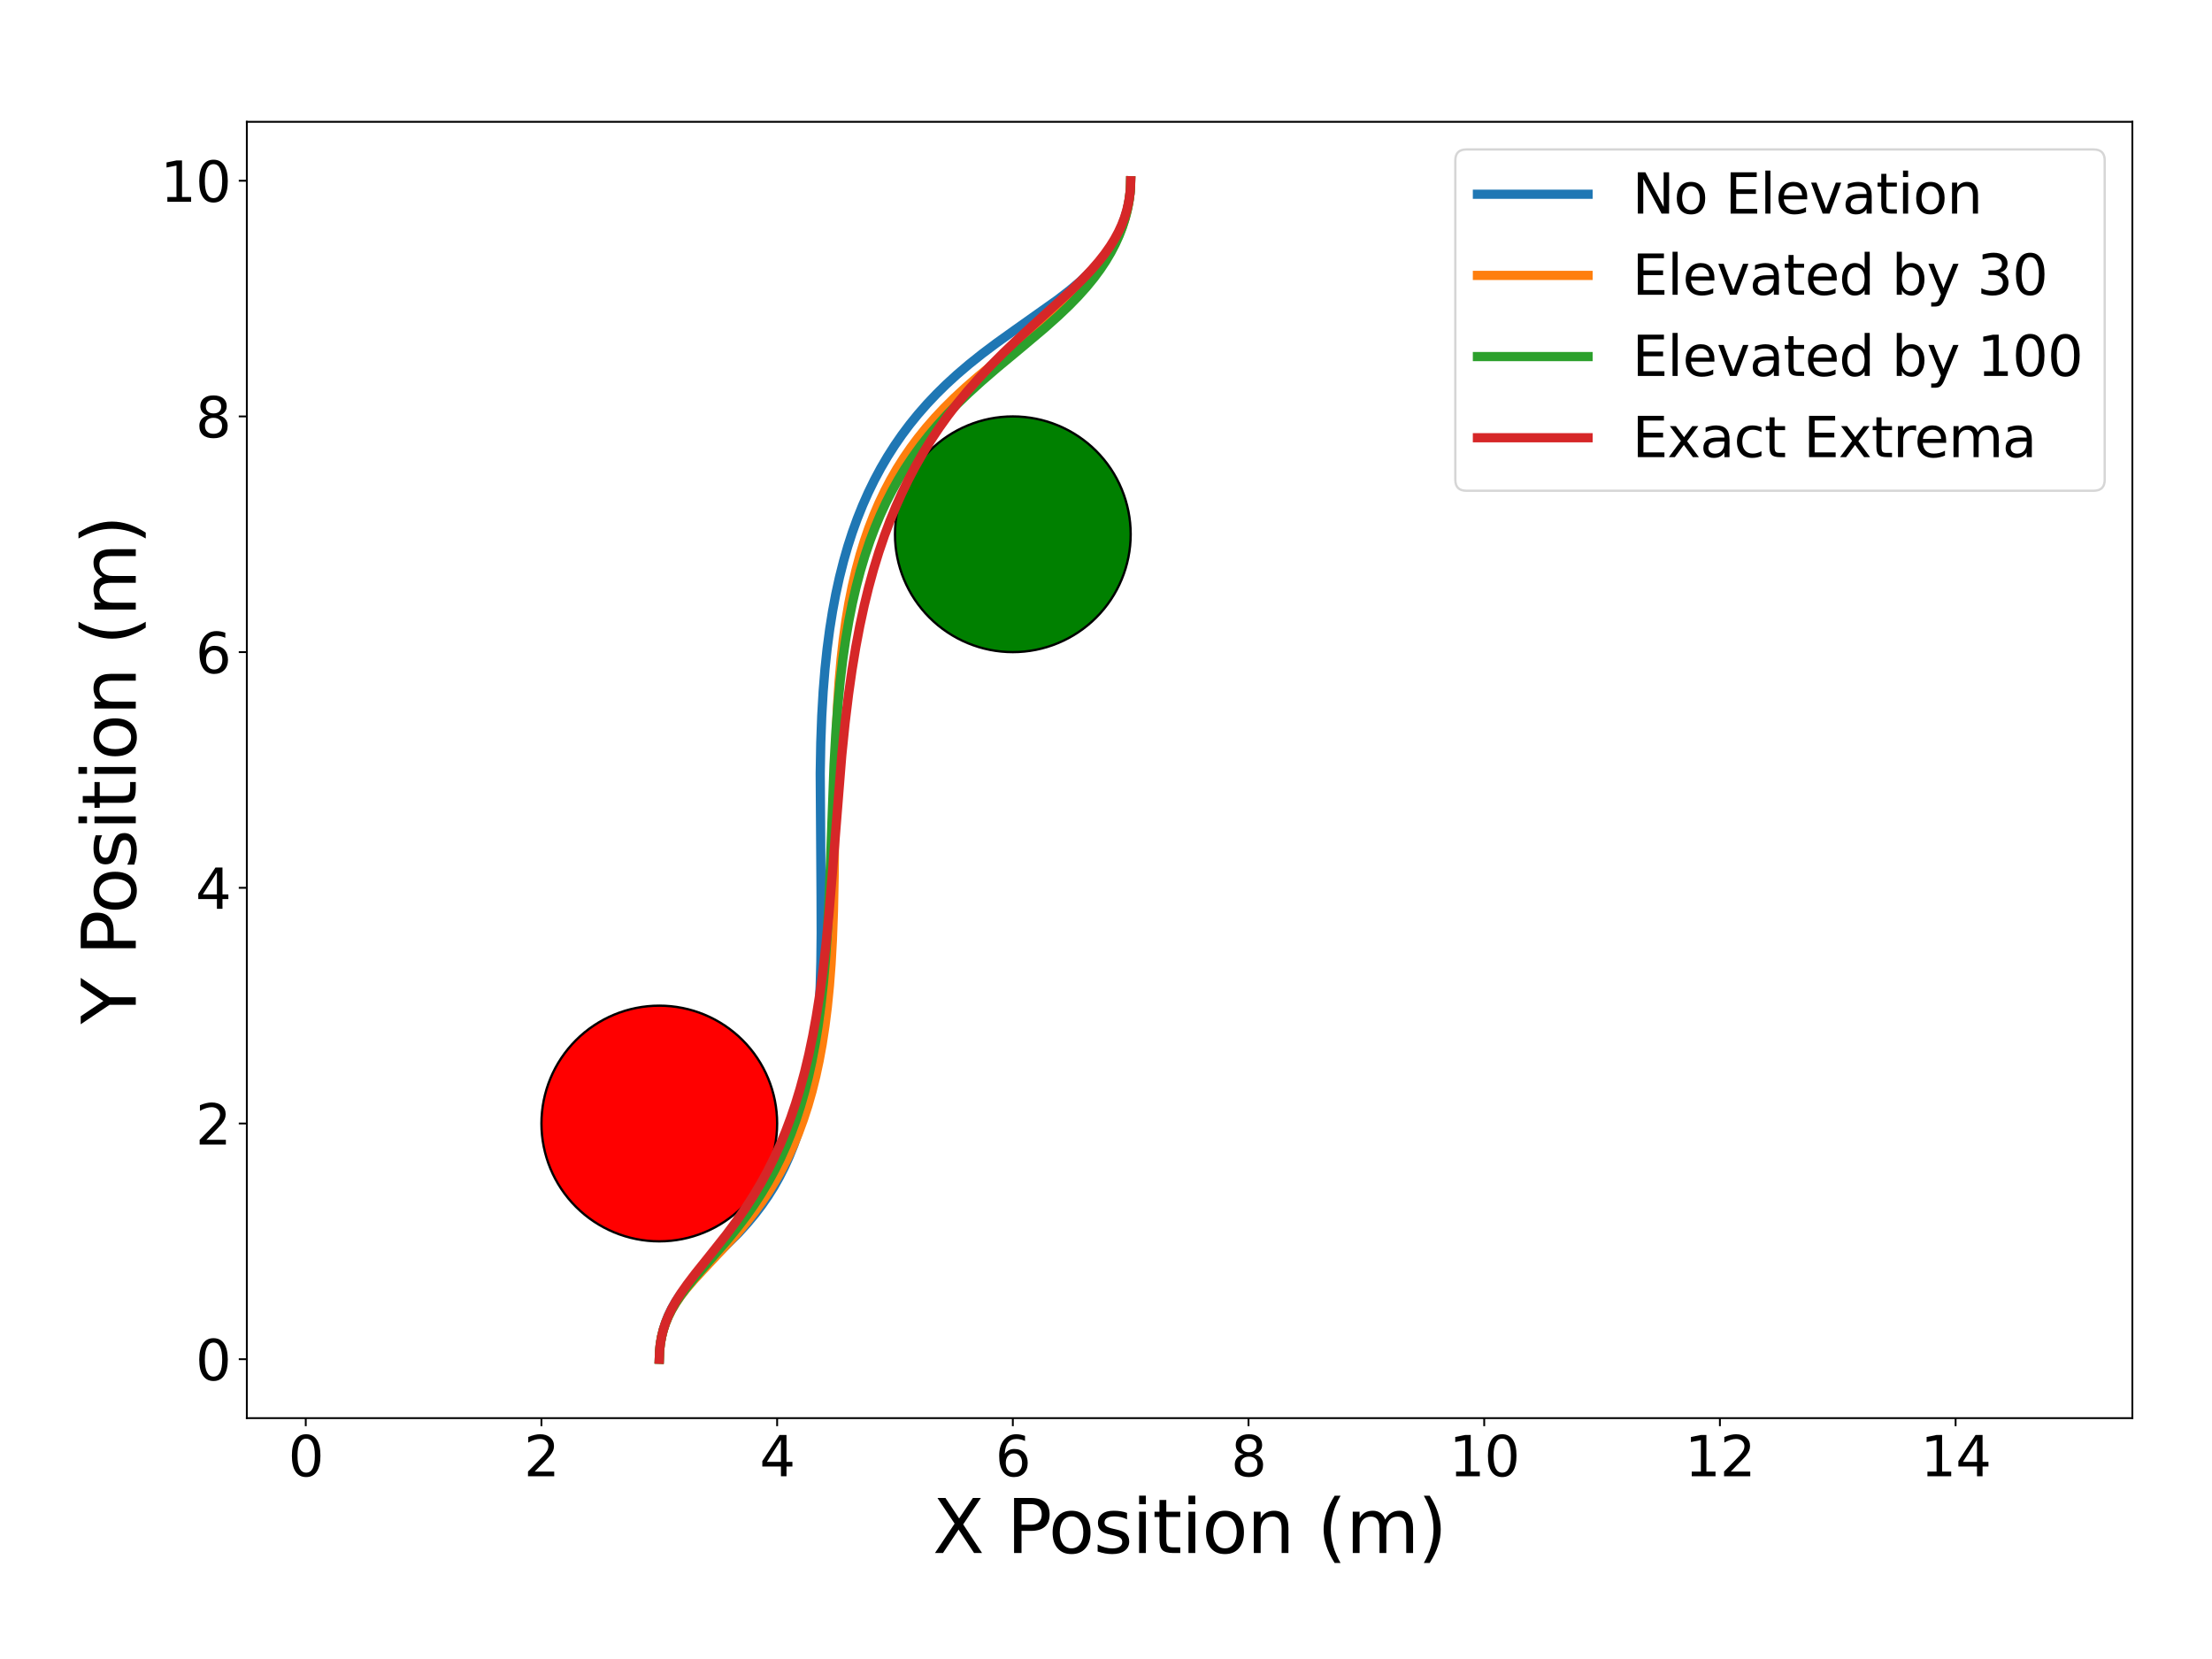 <?xml version="1.0" encoding="utf-8" standalone="no"?>
<!DOCTYPE svg PUBLIC "-//W3C//DTD SVG 1.1//EN"
  "http://www.w3.org/Graphics/SVG/1.1/DTD/svg11.dtd">
<svg height="720pt" version="1.1" viewBox="0 0 959.976 720" width="959.976pt" xmlns="http://www.w3.org/2000/svg" xmlns:xlink="http://www.w3.org/1999/xlink">
 <defs>
  <style type="text/css">*{stroke-linecap:butt;stroke-linejoin:round;}</style>
 </defs>
 <g id="figure_1">
  <g id="patch_1">
   <path d="M 0 720 
L 959.976 720 
L 959.976 0 
L 0 0 
z
" style="fill:#ffffff;"/>
  </g>
  <g id="axes_1">
   <g id="patch_2">
    <path d="M 107.12 615.443 
L 925.416 615.443 
L 925.416 52.864 
L 107.12 52.864 
z
" style="fill:#ffffff;"/>
   </g>
   <g id="patch_3">
    <path clip-path="url(#p6e500d55c6)" d="M 286.122 538.728 
C 299.686 538.728 312.695 533.339 322.286 523.748 
C 331.877 514.157 337.266 501.147 337.266 487.584 
C 337.266 474.021 331.877 461.011 322.286 451.42 
C 312.695 441.829 299.686 436.441 286.122 436.441 
C 272.559 436.441 259.549 441.829 249.958 451.42 
C 240.368 461.011 234.979 474.021 234.979 487.584 
C 234.979 501.147 240.368 514.157 249.958 523.748 
C 259.549 533.339 272.559 538.728 286.122 538.728 
z
" style="fill:#ff0000;stroke:#000000;stroke-linejoin:miter;"/>
   </g>
   <g id="patch_4">
    <path clip-path="url(#p6e500d55c6)" d="M 439.553 283.01 
C 453.116 283.01 466.126 277.621 475.717 268.03 
C 485.307 258.44 490.696 245.43 490.696 231.867 
C 490.696 218.303 485.307 205.293 475.717 195.703 
C 466.126 186.112 453.116 180.723 439.553 180.723 
C 425.989 180.723 412.98 186.112 403.389 195.703 
C 393.798 205.293 388.409 218.303 388.409 231.867 
C 388.409 245.43 393.798 258.44 403.389 268.03 
C 412.98 277.621 425.989 283.01 439.553 283.01 
z
" style="fill:#008000;stroke:#000000;stroke-linejoin:miter;"/>
   </g>
   <g id="matplotlib.axis_1">
    <g id="xtick_1">
     <g id="line2d_1">
      <defs>
       <path d="M 0 0 
L 0 3.5 
" id="m79b26fdd3e" style="stroke:#000000;stroke-width:0.8;"/>
      </defs>
      <g>
       <use style="stroke:#000000;stroke-width:0.8;" x="132.692" xlink:href="#m79b26fdd3e" y="615.443"/>
      </g>
     </g>
     <g id="text_1">
      <!-- 0 -->
      <g transform="translate(125.057 640.679)scale(0.24 -0.24)">
       <defs>
        <path d="M 2034 4250 
Q 1547 4250 1301 3770 
Q 1056 3291 1056 2328 
Q 1056 1369 1301 889 
Q 1547 409 2034 409 
Q 2525 409 2770 889 
Q 3016 1369 3016 2328 
Q 3016 3291 2770 3770 
Q 2525 4250 2034 4250 
z
M 2034 4750 
Q 2819 4750 3233 4129 
Q 3647 3509 3647 2328 
Q 3647 1150 3233 529 
Q 2819 -91 2034 -91 
Q 1250 -91 836 529 
Q 422 1150 422 2328 
Q 422 3509 836 4129 
Q 1250 4750 2034 4750 
z
" id="DejaVuSans-30" transform="scale(0.016)"/>
       </defs>
       <use xlink:href="#DejaVuSans-30"/>
      </g>
     </g>
    </g>
    <g id="xtick_2">
     <g id="line2d_2">
      <g>
       <use style="stroke:#000000;stroke-width:0.8;" x="234.979" xlink:href="#m79b26fdd3e" y="615.443"/>
      </g>
     </g>
     <g id="text_2">
      <!-- 2 -->
      <g transform="translate(227.344 640.679)scale(0.24 -0.24)">
       <defs>
        <path d="M 1228 531 
L 3431 531 
L 3431 0 
L 469 0 
L 469 531 
Q 828 903 1448 1529 
Q 2069 2156 2228 2338 
Q 2531 2678 2651 2914 
Q 2772 3150 2772 3378 
Q 2772 3750 2511 3984 
Q 2250 4219 1831 4219 
Q 1534 4219 1204 4116 
Q 875 4013 500 3803 
L 500 4441 
Q 881 4594 1212 4672 
Q 1544 4750 1819 4750 
Q 2544 4750 2975 4387 
Q 3406 4025 3406 3419 
Q 3406 3131 3298 2873 
Q 3191 2616 2906 2266 
Q 2828 2175 2409 1742 
Q 1991 1309 1228 531 
z
" id="DejaVuSans-32" transform="scale(0.016)"/>
       </defs>
       <use xlink:href="#DejaVuSans-32"/>
      </g>
     </g>
    </g>
    <g id="xtick_3">
     <g id="line2d_3">
      <g>
       <use style="stroke:#000000;stroke-width:0.8;" x="337.266" xlink:href="#m79b26fdd3e" y="615.443"/>
      </g>
     </g>
     <g id="text_3">
      <!-- 4 -->
      <g transform="translate(329.631 640.679)scale(0.24 -0.24)">
       <defs>
        <path d="M 2419 4116 
L 825 1625 
L 2419 1625 
L 2419 4116 
z
M 2253 4666 
L 3047 4666 
L 3047 1625 
L 3713 1625 
L 3713 1100 
L 3047 1100 
L 3047 0 
L 2419 0 
L 2419 1100 
L 313 1100 
L 313 1709 
L 2253 4666 
z
" id="DejaVuSans-34" transform="scale(0.016)"/>
       </defs>
       <use xlink:href="#DejaVuSans-34"/>
      </g>
     </g>
    </g>
    <g id="xtick_4">
     <g id="line2d_4">
      <g>
       <use style="stroke:#000000;stroke-width:0.8;" x="439.553" xlink:href="#m79b26fdd3e" y="615.443"/>
      </g>
     </g>
     <g id="text_4">
      <!-- 6 -->
      <g transform="translate(431.918 640.679)scale(0.24 -0.24)">
       <defs>
        <path d="M 2113 2584 
Q 1688 2584 1439 2293 
Q 1191 2003 1191 1497 
Q 1191 994 1439 701 
Q 1688 409 2113 409 
Q 2538 409 2786 701 
Q 3034 994 3034 1497 
Q 3034 2003 2786 2293 
Q 2538 2584 2113 2584 
z
M 3366 4563 
L 3366 3988 
Q 3128 4100 2886 4159 
Q 2644 4219 2406 4219 
Q 1781 4219 1451 3797 
Q 1122 3375 1075 2522 
Q 1259 2794 1537 2939 
Q 1816 3084 2150 3084 
Q 2853 3084 3261 2657 
Q 3669 2231 3669 1497 
Q 3669 778 3244 343 
Q 2819 -91 2113 -91 
Q 1303 -91 875 529 
Q 447 1150 447 2328 
Q 447 3434 972 4092 
Q 1497 4750 2381 4750 
Q 2619 4750 2861 4703 
Q 3103 4656 3366 4563 
z
" id="DejaVuSans-36" transform="scale(0.016)"/>
       </defs>
       <use xlink:href="#DejaVuSans-36"/>
      </g>
     </g>
    </g>
    <g id="xtick_5">
     <g id="line2d_5">
      <g>
       <use style="stroke:#000000;stroke-width:0.8;" x="541.84" xlink:href="#m79b26fdd3e" y="615.443"/>
      </g>
     </g>
     <g id="text_5">
      <!-- 8 -->
      <g transform="translate(534.205 640.679)scale(0.24 -0.24)">
       <defs>
        <path d="M 2034 2216 
Q 1584 2216 1326 1975 
Q 1069 1734 1069 1313 
Q 1069 891 1326 650 
Q 1584 409 2034 409 
Q 2484 409 2743 651 
Q 3003 894 3003 1313 
Q 3003 1734 2745 1975 
Q 2488 2216 2034 2216 
z
M 1403 2484 
Q 997 2584 770 2862 
Q 544 3141 544 3541 
Q 544 4100 942 4425 
Q 1341 4750 2034 4750 
Q 2731 4750 3128 4425 
Q 3525 4100 3525 3541 
Q 3525 3141 3298 2862 
Q 3072 2584 2669 2484 
Q 3125 2378 3379 2068 
Q 3634 1759 3634 1313 
Q 3634 634 3220 271 
Q 2806 -91 2034 -91 
Q 1263 -91 848 271 
Q 434 634 434 1313 
Q 434 1759 690 2068 
Q 947 2378 1403 2484 
z
M 1172 3481 
Q 1172 3119 1398 2916 
Q 1625 2713 2034 2713 
Q 2441 2713 2670 2916 
Q 2900 3119 2900 3481 
Q 2900 3844 2670 4047 
Q 2441 4250 2034 4250 
Q 1625 4250 1398 4047 
Q 1172 3844 1172 3481 
z
" id="DejaVuSans-38" transform="scale(0.016)"/>
       </defs>
       <use xlink:href="#DejaVuSans-38"/>
      </g>
     </g>
    </g>
    <g id="xtick_6">
     <g id="line2d_6">
      <g>
       <use style="stroke:#000000;stroke-width:0.8;" x="644.127" xlink:href="#m79b26fdd3e" y="615.443"/>
      </g>
     </g>
     <g id="text_6">
      <!-- 10 -->
      <g transform="translate(628.857 640.679)scale(0.24 -0.24)">
       <defs>
        <path d="M 794 531 
L 1825 531 
L 1825 4091 
L 703 3866 
L 703 4441 
L 1819 4666 
L 2450 4666 
L 2450 531 
L 3481 531 
L 3481 0 
L 794 0 
L 794 531 
z
" id="DejaVuSans-31" transform="scale(0.016)"/>
       </defs>
       <use xlink:href="#DejaVuSans-31"/>
       <use x="63.623" xlink:href="#DejaVuSans-30"/>
      </g>
     </g>
    </g>
    <g id="xtick_7">
     <g id="line2d_7">
      <g>
       <use style="stroke:#000000;stroke-width:0.8;" x="746.414" xlink:href="#m79b26fdd3e" y="615.443"/>
      </g>
     </g>
     <g id="text_7">
      <!-- 12 -->
      <g transform="translate(731.144 640.679)scale(0.24 -0.24)">
       <use xlink:href="#DejaVuSans-31"/>
       <use x="63.623" xlink:href="#DejaVuSans-32"/>
      </g>
     </g>
    </g>
    <g id="xtick_8">
     <g id="line2d_8">
      <g>
       <use style="stroke:#000000;stroke-width:0.8;" x="848.701" xlink:href="#m79b26fdd3e" y="615.443"/>
      </g>
     </g>
     <g id="text_8">
      <!-- 14 -->
      <g transform="translate(833.431 640.679)scale(0.24 -0.24)">
       <use xlink:href="#DejaVuSans-31"/>
       <use x="63.623" xlink:href="#DejaVuSans-34"/>
      </g>
     </g>
    </g>
    <g id="text_9">
     <!-- X Position (m) -->
     <g transform="translate(404.783 673.985)scale(0.32 -0.32)">
      <defs>
       <path d="M 403 4666 
L 1081 4666 
L 2241 2931 
L 3406 4666 
L 4084 4666 
L 2584 2425 
L 4184 0 
L 3506 0 
L 2194 1984 
L 872 0 
L 191 0 
L 1856 2491 
L 403 4666 
z
" id="DejaVuSans-58" transform="scale(0.016)"/>
       <path id="DejaVuSans-20" transform="scale(0.016)"/>
       <path d="M 1259 4147 
L 1259 2394 
L 2053 2394 
Q 2494 2394 2734 2622 
Q 2975 2850 2975 3272 
Q 2975 3691 2734 3919 
Q 2494 4147 2053 4147 
L 1259 4147 
z
M 628 4666 
L 2053 4666 
Q 2838 4666 3239 4311 
Q 3641 3956 3641 3272 
Q 3641 2581 3239 2228 
Q 2838 1875 2053 1875 
L 1259 1875 
L 1259 0 
L 628 0 
L 628 4666 
z
" id="DejaVuSans-50" transform="scale(0.016)"/>
       <path d="M 1959 3097 
Q 1497 3097 1228 2736 
Q 959 2375 959 1747 
Q 959 1119 1226 758 
Q 1494 397 1959 397 
Q 2419 397 2687 759 
Q 2956 1122 2956 1747 
Q 2956 2369 2687 2733 
Q 2419 3097 1959 3097 
z
M 1959 3584 
Q 2709 3584 3137 3096 
Q 3566 2609 3566 1747 
Q 3566 888 3137 398 
Q 2709 -91 1959 -91 
Q 1206 -91 779 398 
Q 353 888 353 1747 
Q 353 2609 779 3096 
Q 1206 3584 1959 3584 
z
" id="DejaVuSans-6f" transform="scale(0.016)"/>
       <path d="M 2834 3397 
L 2834 2853 
Q 2591 2978 2328 3040 
Q 2066 3103 1784 3103 
Q 1356 3103 1142 2972 
Q 928 2841 928 2578 
Q 928 2378 1081 2264 
Q 1234 2150 1697 2047 
L 1894 2003 
Q 2506 1872 2764 1633 
Q 3022 1394 3022 966 
Q 3022 478 2636 193 
Q 2250 -91 1575 -91 
Q 1294 -91 989 -36 
Q 684 19 347 128 
L 347 722 
Q 666 556 975 473 
Q 1284 391 1588 391 
Q 1994 391 2212 530 
Q 2431 669 2431 922 
Q 2431 1156 2273 1281 
Q 2116 1406 1581 1522 
L 1381 1569 
Q 847 1681 609 1914 
Q 372 2147 372 2553 
Q 372 3047 722 3315 
Q 1072 3584 1716 3584 
Q 2034 3584 2315 3537 
Q 2597 3491 2834 3397 
z
" id="DejaVuSans-73" transform="scale(0.016)"/>
       <path d="M 603 3500 
L 1178 3500 
L 1178 0 
L 603 0 
L 603 3500 
z
M 603 4863 
L 1178 4863 
L 1178 4134 
L 603 4134 
L 603 4863 
z
" id="DejaVuSans-69" transform="scale(0.016)"/>
       <path d="M 1172 4494 
L 1172 3500 
L 2356 3500 
L 2356 3053 
L 1172 3053 
L 1172 1153 
Q 1172 725 1289 603 
Q 1406 481 1766 481 
L 2356 481 
L 2356 0 
L 1766 0 
Q 1100 0 847 248 
Q 594 497 594 1153 
L 594 3053 
L 172 3053 
L 172 3500 
L 594 3500 
L 594 4494 
L 1172 4494 
z
" id="DejaVuSans-74" transform="scale(0.016)"/>
       <path d="M 3513 2113 
L 3513 0 
L 2938 0 
L 2938 2094 
Q 2938 2591 2744 2837 
Q 2550 3084 2163 3084 
Q 1697 3084 1428 2787 
Q 1159 2491 1159 1978 
L 1159 0 
L 581 0 
L 581 3500 
L 1159 3500 
L 1159 2956 
Q 1366 3272 1645 3428 
Q 1925 3584 2291 3584 
Q 2894 3584 3203 3211 
Q 3513 2838 3513 2113 
z
" id="DejaVuSans-6e" transform="scale(0.016)"/>
       <path d="M 1984 4856 
Q 1566 4138 1362 3434 
Q 1159 2731 1159 2009 
Q 1159 1288 1364 580 
Q 1569 -128 1984 -844 
L 1484 -844 
Q 1016 -109 783 600 
Q 550 1309 550 2009 
Q 550 2706 781 3412 
Q 1013 4119 1484 4856 
L 1984 4856 
z
" id="DejaVuSans-28" transform="scale(0.016)"/>
       <path d="M 3328 2828 
Q 3544 3216 3844 3400 
Q 4144 3584 4550 3584 
Q 5097 3584 5394 3201 
Q 5691 2819 5691 2113 
L 5691 0 
L 5113 0 
L 5113 2094 
Q 5113 2597 4934 2840 
Q 4756 3084 4391 3084 
Q 3944 3084 3684 2787 
Q 3425 2491 3425 1978 
L 3425 0 
L 2847 0 
L 2847 2094 
Q 2847 2600 2669 2842 
Q 2491 3084 2119 3084 
Q 1678 3084 1418 2786 
Q 1159 2488 1159 1978 
L 1159 0 
L 581 0 
L 581 3500 
L 1159 3500 
L 1159 2956 
Q 1356 3278 1631 3431 
Q 1906 3584 2284 3584 
Q 2666 3584 2933 3390 
Q 3200 3197 3328 2828 
z
" id="DejaVuSans-6d" transform="scale(0.016)"/>
       <path d="M 513 4856 
L 1013 4856 
Q 1481 4119 1714 3412 
Q 1947 2706 1947 2009 
Q 1947 1309 1714 600 
Q 1481 -109 1013 -844 
L 513 -844 
Q 928 -128 1133 580 
Q 1338 1288 1338 2009 
Q 1338 2731 1133 3434 
Q 928 4138 513 4856 
z
" id="DejaVuSans-29" transform="scale(0.016)"/>
      </defs>
      <use xlink:href="#DejaVuSans-58"/>
      <use x="68.506" xlink:href="#DejaVuSans-20"/>
      <use x="100.293" xlink:href="#DejaVuSans-50"/>
      <use x="156.971" xlink:href="#DejaVuSans-6f"/>
      <use x="218.152" xlink:href="#DejaVuSans-73"/>
      <use x="270.252" xlink:href="#DejaVuSans-69"/>
      <use x="298.035" xlink:href="#DejaVuSans-74"/>
      <use x="337.244" xlink:href="#DejaVuSans-69"/>
      <use x="365.027" xlink:href="#DejaVuSans-6f"/>
      <use x="426.209" xlink:href="#DejaVuSans-6e"/>
      <use x="489.588" xlink:href="#DejaVuSans-20"/>
      <use x="521.375" xlink:href="#DejaVuSans-28"/>
      <use x="560.389" xlink:href="#DejaVuSans-6d"/>
      <use x="657.801" xlink:href="#DejaVuSans-29"/>
     </g>
    </g>
   </g>
   <g id="matplotlib.axis_2">
    <g id="ytick_1">
     <g id="line2d_9">
      <defs>
       <path d="M 0 0 
L -3.5 0 
" id="m305d689c92" style="stroke:#000000;stroke-width:0.8;"/>
      </defs>
      <g>
       <use style="stroke:#000000;stroke-width:0.8;" x="107.12" xlink:href="#m305d689c92" y="589.871"/>
      </g>
     </g>
     <g id="text_10">
      <!-- 0 -->
      <g transform="translate(84.85 598.989)scale(0.24 -0.24)">
       <use xlink:href="#DejaVuSans-30"/>
      </g>
     </g>
    </g>
    <g id="ytick_2">
     <g id="line2d_10">
      <g>
       <use style="stroke:#000000;stroke-width:0.8;" x="107.12" xlink:href="#m305d689c92" y="487.584"/>
      </g>
     </g>
     <g id="text_11">
      <!-- 2 -->
      <g transform="translate(84.85 496.702)scale(0.24 -0.24)">
       <use xlink:href="#DejaVuSans-32"/>
      </g>
     </g>
    </g>
    <g id="ytick_3">
     <g id="line2d_11">
      <g>
       <use style="stroke:#000000;stroke-width:0.8;" x="107.12" xlink:href="#m305d689c92" y="385.297"/>
      </g>
     </g>
     <g id="text_12">
      <!-- 4 -->
      <g transform="translate(84.85 394.415)scale(0.24 -0.24)">
       <use xlink:href="#DejaVuSans-34"/>
      </g>
     </g>
    </g>
    <g id="ytick_4">
     <g id="line2d_12">
      <g>
       <use style="stroke:#000000;stroke-width:0.8;" x="107.12" xlink:href="#m305d689c92" y="283.01"/>
      </g>
     </g>
     <g id="text_13">
      <!-- 6 -->
      <g transform="translate(84.85 292.128)scale(0.24 -0.24)">
       <use xlink:href="#DejaVuSans-36"/>
      </g>
     </g>
    </g>
    <g id="ytick_5">
     <g id="line2d_13">
      <g>
       <use style="stroke:#000000;stroke-width:0.8;" x="107.12" xlink:href="#m305d689c92" y="180.723"/>
      </g>
     </g>
     <g id="text_14">
      <!-- 8 -->
      <g transform="translate(84.85 189.841)scale(0.24 -0.24)">
       <use xlink:href="#DejaVuSans-38"/>
      </g>
     </g>
    </g>
    <g id="ytick_6">
     <g id="line2d_14">
      <g>
       <use style="stroke:#000000;stroke-width:0.8;" x="107.12" xlink:href="#m305d689c92" y="78.436"/>
      </g>
     </g>
     <g id="text_15">
      <!-- 10 -->
      <g transform="translate(69.58 87.554)scale(0.24 -0.24)">
       <use xlink:href="#DejaVuSans-31"/>
       <use x="63.623" xlink:href="#DejaVuSans-30"/>
      </g>
     </g>
    </g>
    <g id="text_16">
     <!-- Y Position (m) -->
     <g transform="translate(58.925 444.451)rotate(-90)scale(0.32 -0.32)">
      <defs>
       <path d="M -13 4666 
L 666 4666 
L 1959 2747 
L 3244 4666 
L 3922 4666 
L 2272 2222 
L 2272 0 
L 1638 0 
L 1638 2222 
L -13 4666 
z
" id="DejaVuSans-59" transform="scale(0.016)"/>
      </defs>
      <use xlink:href="#DejaVuSans-59"/>
      <use x="61.084" xlink:href="#DejaVuSans-20"/>
      <use x="92.871" xlink:href="#DejaVuSans-50"/>
      <use x="149.549" xlink:href="#DejaVuSans-6f"/>
      <use x="210.73" xlink:href="#DejaVuSans-73"/>
      <use x="262.83" xlink:href="#DejaVuSans-69"/>
      <use x="290.613" xlink:href="#DejaVuSans-74"/>
      <use x="329.822" xlink:href="#DejaVuSans-69"/>
      <use x="357.605" xlink:href="#DejaVuSans-6f"/>
      <use x="418.787" xlink:href="#DejaVuSans-6e"/>
      <use x="482.166" xlink:href="#DejaVuSans-20"/>
      <use x="513.953" xlink:href="#DejaVuSans-28"/>
      <use x="552.967" xlink:href="#DejaVuSans-6d"/>
      <use x="650.379" xlink:href="#DejaVuSans-29"/>
     </g>
    </g>
   </g>
   <g id="line2d_15">
    <path clip-path="url(#p6e500d55c6)" d="M 286.122 589.871 
L 286.224 586.665 
L 286.519 583.59 
L 287.075 580.234 
L 287.843 577.041 
L 288.807 574.005 
L 289.949 571.116 
L 291.427 568.028 
L 293.089 565.095 
L 294.916 562.298 
L 297.118 559.326 
L 299.719 556.189 
L 302.996 552.605 
L 307.26 548.289 
L 320.476 535.139 
L 324.396 530.802 
L 327.681 526.848 
L 330.605 523.001 
L 333.426 518.921 
L 335.885 514.993 
L 338.231 510.846 
L 340.453 506.469 
L 342.541 501.856 
L 344.487 497.002 
L 346.285 491.901 
L 347.931 486.555 
L 349.42 480.962 
L 350.752 475.125 
L 352.037 468.427 
L 353.136 461.445 
L 354.054 454.19 
L 354.859 445.977 
L 355.473 437.47 
L 355.941 427.945 
L 356.245 417.361 
L 356.382 404.898 
L 356.328 388.863 
L 355.967 335.666 
L 356.203 322.298 
L 356.629 310.695 
L 357.245 300.043 
L 358.03 290.349 
L 358.951 281.603 
L 360.082 273.012 
L 361.301 265.354 
L 362.711 257.854 
L 364.319 250.524 
L 366.13 243.378 
L 367.935 237.111 
L 369.908 231.007 
L 372.049 225.074 
L 374.357 219.316 
L 376.829 213.738 
L 379.463 208.342 
L 382.252 203.133 
L 385.193 198.111 
L 388.277 193.276 
L 391.498 188.63 
L 394.846 184.168 
L 398.312 179.89 
L 402.289 175.346 
L 406.382 171.016 
L 410.576 166.891 
L 415.284 162.579 
L 420.504 158.124 
L 426.221 153.563 
L 432.401 148.92 
L 440.292 143.281 
L 458.997 130.034 
L 464.302 125.917 
L 468.583 122.302 
L 471.936 119.198 
L 475.075 115.989 
L 477.703 112.995 
L 480.129 109.888 
L 482.106 107.022 
L 483.904 104.051 
L 485.515 100.973 
L 486.927 97.784 
L 488.132 94.486 
L 489.12 91.08 
L 489.878 87.574 
L 490.346 84.43 
L 490.62 81.224 
L 490.696 78.436 
L 490.696 78.436 
" style="fill:none;stroke:#1f77b4;stroke-linecap:square;stroke-width:4;"/>
   </g>
   <g id="line2d_16">
    <path clip-path="url(#p6e500d55c6)" d="M 286.122 589.871 
L 286.237 586.485 
L 286.563 583.33 
L 287.074 580.374 
L 287.842 577.285 
L 288.803 574.366 
L 289.949 571.585 
L 291.415 568.649 
L 293.089 565.808 
L 295.148 562.778 
L 297.644 559.53 
L 300.85 555.765 
L 305.116 551.123 
L 319.322 535.914 
L 323.395 531.122 
L 327.178 526.333 
L 330.63 521.594 
L 333.729 516.964 
L 336.739 512.046 
L 339.378 507.317 
L 341.906 502.334 
L 344.308 497.095 
L 346.572 491.595 
L 348.687 485.835 
L 350.643 479.816 
L 352.435 473.541 
L 354.058 467.016 
L 355.511 460.247 
L 356.796 453.245 
L 358.017 445.284 
L 359.045 437.07 
L 359.96 427.843 
L 360.676 418.363 
L 361.253 407.844 
L 361.703 395.438 
L 362.016 380.259 
L 362.255 355.435 
L 362.549 332.313 
L 362.945 317.942 
L 363.471 306.302 
L 364.164 295.698 
L 365.008 286.12 
L 365.975 277.54 
L 367.143 269.173 
L 368.39 261.764 
L 369.822 254.557 
L 371.446 247.559 
L 373.266 240.781 
L 375.074 234.872 
L 377.045 229.149 
L 379.177 223.614 
L 381.47 218.268 
L 383.921 213.112 
L 386.525 208.143 
L 389.279 203.36 
L 392.176 198.759 
L 395.21 194.336 
L 398.373 190.085 
L 402.027 185.554 
L 405.816 181.215 
L 409.726 177.058 
L 414.149 172.676 
L 419.093 168.101 
L 424.555 163.355 
L 430.943 158.1 
L 440.342 150.691 
L 452.854 140.81 
L 458.812 135.816 
L 463.736 131.393 
L 467.691 127.553 
L 471.089 123.97 
L 474.278 120.286 
L 476.951 116.879 
L 479.421 113.383 
L 481.675 109.799 
L 483.698 106.131 
L 485.293 102.807 
L 486.689 99.435 
L 487.881 96.026 
L 488.863 92.599 
L 489.634 89.175 
L 490.193 85.782 
L 490.573 82.041 
L 490.696 78.436 
L 490.696 78.436 
" style="fill:none;stroke:#ff7f0e;stroke-linecap:square;stroke-width:4;"/>
   </g>
   <g id="line2d_17">
    <path clip-path="url(#p6e500d55c6)" d="M 286.122 589.871 
L 286.245 586.373 
L 286.592 583.125 
L 287.138 580.082 
L 287.868 577.202 
L 288.871 574.184 
L 290.078 571.283 
L 291.485 568.464 
L 293.245 565.446 
L 295.415 562.201 
L 298.047 558.684 
L 301.409 554.571 
L 306.832 548.337 
L 315.517 538.337 
L 319.949 532.885 
L 323.859 527.726 
L 327.191 522.985 
L 330.468 517.929 
L 333.396 513.003 
L 336.227 507.788 
L 338.699 502.788 
L 341.059 497.537 
L 343.295 492.033 
L 345.396 486.274 
L 347.354 480.262 
L 349.162 474 
L 350.818 467.492 
L 352.32 460.745 
L 353.794 453.059 
L 355.088 445.107 
L 356.302 436.151 
L 357.324 426.923 
L 358.234 416.652 
L 359.017 405.313 
L 359.711 392.068 
L 360.402 374.352 
L 361.967 331.743 
L 362.774 317.473 
L 363.644 305.923 
L 364.656 295.409 
L 365.792 285.917 
L 367.02 277.419 
L 368.443 269.136 
L 369.914 261.805 
L 371.561 254.676 
L 373.389 247.756 
L 375.403 241.054 
L 377.602 234.575 
L 379.742 228.938 
L 382.031 223.487 
L 384.468 218.22 
L 387.05 213.139 
L 389.773 208.24 
L 392.631 203.521 
L 395.957 198.482 
L 399.434 193.652 
L 403.049 189.02 
L 406.79 184.577 
L 411.035 179.891 
L 415.399 175.4 
L 420.268 170.698 
L 426.056 165.435 
L 432.752 159.655 
L 444.04 150.263 
L 453.389 142.376 
L 459.223 137.176 
L 464.045 132.581 
L 467.916 128.605 
L 471.567 124.533 
L 474.669 120.738 
L 477.544 116.851 
L 479.92 113.274 
L 482.083 109.626 
L 484.019 105.915 
L 485.719 102.153 
L 487.174 98.357 
L 488.377 94.55 
L 489.325 90.762 
L 490.02 87.029 
L 490.466 83.395 
L 490.675 79.916 
L 490.696 78.436 
L 490.696 78.436 
" style="fill:none;stroke:#2ca02c;stroke-linecap:square;stroke-width:4;"/>
   </g>
   <g id="line2d_18">
    <path clip-path="url(#p6e500d55c6)" d="M 286.122 589.871 
L 286.224 586.672 
L 286.557 583.351 
L 287.101 580.189 
L 287.848 577.146 
L 288.794 574.191 
L 290.05 571.033 
L 291.542 567.911 
L 293.268 564.798 
L 295.4 561.402 
L 298.189 557.409 
L 301.747 552.723 
L 308.146 544.743 
L 315.216 535.825 
L 319.582 529.97 
L 323.435 524.44 
L 326.991 518.93 
L 330.22 513.501 
L 333.108 508.219 
L 335.904 502.634 
L 338.591 496.737 
L 340.923 491.1 
L 343.139 485.197 
L 345.231 479.028 
L 347.193 472.595 
L 349.196 465.216 
L 351.034 457.53 
L 352.709 449.545 
L 354.224 441.275 
L 355.705 431.948 
L 357.123 421.511 
L 358.459 409.925 
L 359.787 396.305 
L 361.242 378.833 
L 365.319 327.817 
L 366.774 313.585 
L 368.263 301.301 
L 369.733 290.942 
L 371.405 280.776 
L 373.133 271.653 
L 375.06 262.74 
L 376.992 254.836 
L 379.101 247.136 
L 381.391 239.65 
L 383.861 232.388 
L 386.237 226.051 
L 388.756 219.906 
L 391.413 213.958 
L 394.204 208.208 
L 397.122 202.657 
L 400.503 196.722 
L 404.018 191.032 
L 407.653 185.583 
L 411.393 180.369 
L 415.606 174.899 
L 419.901 169.695 
L 424.65 164.309 
L 429.829 158.795 
L 435.399 153.204 
L 441.684 147.211 
L 450.045 139.569 
L 464.475 126.424 
L 469.552 121.468 
L 473.605 117.2 
L 476.776 113.551 
L 479.414 110.205 
L 481.771 106.862 
L 483.685 103.789 
L 485.365 100.696 
L 486.813 97.571 
L 488.032 94.403 
L 489.024 91.181 
L 489.789 87.89 
L 490.327 84.515 
L 490.612 81.36 
L 490.696 78.436 
L 490.696 78.436 
" style="fill:none;stroke:#d62728;stroke-linecap:square;stroke-width:4;"/>
   </g>
   <g id="patch_5">
    <path d="M 107.12 615.443 
L 107.12 52.864 
" style="fill:none;stroke:#000000;stroke-linecap:square;stroke-linejoin:miter;stroke-width:0.8;"/>
   </g>
   <g id="patch_6">
    <path d="M 925.416 615.443 
L 925.416 52.864 
" style="fill:none;stroke:#000000;stroke-linecap:square;stroke-linejoin:miter;stroke-width:0.8;"/>
   </g>
   <g id="patch_7">
    <path d="M 107.12 615.443 
L 925.416 615.443 
" style="fill:none;stroke:#000000;stroke-linecap:square;stroke-linejoin:miter;stroke-width:0.8;"/>
   </g>
   <g id="patch_8">
    <path d="M 107.12 52.864 
L 925.416 52.864 
" style="fill:none;stroke:#000000;stroke-linecap:square;stroke-linejoin:miter;stroke-width:0.8;"/>
   </g>
   <g id="legend_1">
    <g id="patch_9">
     <path d="M 636.385 212.974 
L 908.616 212.974 
Q 913.416 212.974 913.416 208.174 
L 913.416 69.664 
Q 913.416 64.864 908.616 64.864 
L 636.385 64.864 
Q 631.585 64.864 631.585 69.664 
L 631.585 208.174 
Q 631.585 212.974 636.385 212.974 
z
" style="fill:#ffffff;opacity:0.8;stroke:#cccccc;stroke-linejoin:miter;"/>
    </g>
    <g id="line2d_19">
     <path d="M 641.185 84.301 
L 689.185 84.301 
" style="fill:none;stroke:#1f77b4;stroke-linecap:square;stroke-width:4;"/>
    </g>
    <g id="line2d_20"/>
    <g id="text_17">
     <!-- No Elevation -->
     <g transform="translate(708.385 92.701)scale(0.24 -0.24)">
      <defs>
       <path d="M 628 4666 
L 1478 4666 
L 3547 763 
L 3547 4666 
L 4159 4666 
L 4159 0 
L 3309 0 
L 1241 3903 
L 1241 0 
L 628 0 
L 628 4666 
z
" id="DejaVuSans-4e" transform="scale(0.016)"/>
       <path d="M 628 4666 
L 3578 4666 
L 3578 4134 
L 1259 4134 
L 1259 2753 
L 3481 2753 
L 3481 2222 
L 1259 2222 
L 1259 531 
L 3634 531 
L 3634 0 
L 628 0 
L 628 4666 
z
" id="DejaVuSans-45" transform="scale(0.016)"/>
       <path d="M 603 4863 
L 1178 4863 
L 1178 0 
L 603 0 
L 603 4863 
z
" id="DejaVuSans-6c" transform="scale(0.016)"/>
       <path d="M 3597 1894 
L 3597 1613 
L 953 1613 
Q 991 1019 1311 708 
Q 1631 397 2203 397 
Q 2534 397 2845 478 
Q 3156 559 3463 722 
L 3463 178 
Q 3153 47 2828 -22 
Q 2503 -91 2169 -91 
Q 1331 -91 842 396 
Q 353 884 353 1716 
Q 353 2575 817 3079 
Q 1281 3584 2069 3584 
Q 2775 3584 3186 3129 
Q 3597 2675 3597 1894 
z
M 3022 2063 
Q 3016 2534 2758 2815 
Q 2500 3097 2075 3097 
Q 1594 3097 1305 2825 
Q 1016 2553 972 2059 
L 3022 2063 
z
" id="DejaVuSans-65" transform="scale(0.016)"/>
       <path d="M 191 3500 
L 800 3500 
L 1894 563 
L 2988 3500 
L 3597 3500 
L 2284 0 
L 1503 0 
L 191 3500 
z
" id="DejaVuSans-76" transform="scale(0.016)"/>
       <path d="M 2194 1759 
Q 1497 1759 1228 1600 
Q 959 1441 959 1056 
Q 959 750 1161 570 
Q 1363 391 1709 391 
Q 2188 391 2477 730 
Q 2766 1069 2766 1631 
L 2766 1759 
L 2194 1759 
z
M 3341 1997 
L 3341 0 
L 2766 0 
L 2766 531 
Q 2569 213 2275 61 
Q 1981 -91 1556 -91 
Q 1019 -91 701 211 
Q 384 513 384 1019 
Q 384 1609 779 1909 
Q 1175 2209 1959 2209 
L 2766 2209 
L 2766 2266 
Q 2766 2663 2505 2880 
Q 2244 3097 1772 3097 
Q 1472 3097 1187 3025 
Q 903 2953 641 2809 
L 641 3341 
Q 956 3463 1253 3523 
Q 1550 3584 1831 3584 
Q 2591 3584 2966 3190 
Q 3341 2797 3341 1997 
z
" id="DejaVuSans-61" transform="scale(0.016)"/>
      </defs>
      <use xlink:href="#DejaVuSans-4e"/>
      <use x="74.805" xlink:href="#DejaVuSans-6f"/>
      <use x="135.986" xlink:href="#DejaVuSans-20"/>
      <use x="167.773" xlink:href="#DejaVuSans-45"/>
      <use x="230.957" xlink:href="#DejaVuSans-6c"/>
      <use x="258.74" xlink:href="#DejaVuSans-65"/>
      <use x="320.264" xlink:href="#DejaVuSans-76"/>
      <use x="379.443" xlink:href="#DejaVuSans-61"/>
      <use x="440.723" xlink:href="#DejaVuSans-74"/>
      <use x="479.932" xlink:href="#DejaVuSans-69"/>
      <use x="507.715" xlink:href="#DejaVuSans-6f"/>
      <use x="568.896" xlink:href="#DejaVuSans-6e"/>
     </g>
    </g>
    <g id="line2d_21">
     <path d="M 641.185 119.528 
L 689.185 119.528 
" style="fill:none;stroke:#ff7f0e;stroke-linecap:square;stroke-width:4;"/>
    </g>
    <g id="line2d_22"/>
    <g id="text_18">
     <!-- Elevated by 30 -->
     <g transform="translate(708.385 127.928)scale(0.24 -0.24)">
      <defs>
       <path d="M 2906 2969 
L 2906 4863 
L 3481 4863 
L 3481 0 
L 2906 0 
L 2906 525 
Q 2725 213 2448 61 
Q 2172 -91 1784 -91 
Q 1150 -91 751 415 
Q 353 922 353 1747 
Q 353 2572 751 3078 
Q 1150 3584 1784 3584 
Q 2172 3584 2448 3432 
Q 2725 3281 2906 2969 
z
M 947 1747 
Q 947 1113 1208 752 
Q 1469 391 1925 391 
Q 2381 391 2643 752 
Q 2906 1113 2906 1747 
Q 2906 2381 2643 2742 
Q 2381 3103 1925 3103 
Q 1469 3103 1208 2742 
Q 947 2381 947 1747 
z
" id="DejaVuSans-64" transform="scale(0.016)"/>
       <path d="M 3116 1747 
Q 3116 2381 2855 2742 
Q 2594 3103 2138 3103 
Q 1681 3103 1420 2742 
Q 1159 2381 1159 1747 
Q 1159 1113 1420 752 
Q 1681 391 2138 391 
Q 2594 391 2855 752 
Q 3116 1113 3116 1747 
z
M 1159 2969 
Q 1341 3281 1617 3432 
Q 1894 3584 2278 3584 
Q 2916 3584 3314 3078 
Q 3713 2572 3713 1747 
Q 3713 922 3314 415 
Q 2916 -91 2278 -91 
Q 1894 -91 1617 61 
Q 1341 213 1159 525 
L 1159 0 
L 581 0 
L 581 4863 
L 1159 4863 
L 1159 2969 
z
" id="DejaVuSans-62" transform="scale(0.016)"/>
       <path d="M 2059 -325 
Q 1816 -950 1584 -1140 
Q 1353 -1331 966 -1331 
L 506 -1331 
L 506 -850 
L 844 -850 
Q 1081 -850 1212 -737 
Q 1344 -625 1503 -206 
L 1606 56 
L 191 3500 
L 800 3500 
L 1894 763 
L 2988 3500 
L 3597 3500 
L 2059 -325 
z
" id="DejaVuSans-79" transform="scale(0.016)"/>
       <path d="M 2597 2516 
Q 3050 2419 3304 2112 
Q 3559 1806 3559 1356 
Q 3559 666 3084 287 
Q 2609 -91 1734 -91 
Q 1441 -91 1130 -33 
Q 819 25 488 141 
L 488 750 
Q 750 597 1062 519 
Q 1375 441 1716 441 
Q 2309 441 2620 675 
Q 2931 909 2931 1356 
Q 2931 1769 2642 2001 
Q 2353 2234 1838 2234 
L 1294 2234 
L 1294 2753 
L 1863 2753 
Q 2328 2753 2575 2939 
Q 2822 3125 2822 3475 
Q 2822 3834 2567 4026 
Q 2313 4219 1838 4219 
Q 1578 4219 1281 4162 
Q 984 4106 628 3988 
L 628 4550 
Q 988 4650 1302 4700 
Q 1616 4750 1894 4750 
Q 2613 4750 3031 4423 
Q 3450 4097 3450 3541 
Q 3450 3153 3228 2886 
Q 3006 2619 2597 2516 
z
" id="DejaVuSans-33" transform="scale(0.016)"/>
      </defs>
      <use xlink:href="#DejaVuSans-45"/>
      <use x="63.184" xlink:href="#DejaVuSans-6c"/>
      <use x="90.967" xlink:href="#DejaVuSans-65"/>
      <use x="152.49" xlink:href="#DejaVuSans-76"/>
      <use x="211.67" xlink:href="#DejaVuSans-61"/>
      <use x="272.949" xlink:href="#DejaVuSans-74"/>
      <use x="312.158" xlink:href="#DejaVuSans-65"/>
      <use x="373.682" xlink:href="#DejaVuSans-64"/>
      <use x="437.158" xlink:href="#DejaVuSans-20"/>
      <use x="468.945" xlink:href="#DejaVuSans-62"/>
      <use x="532.422" xlink:href="#DejaVuSans-79"/>
      <use x="591.602" xlink:href="#DejaVuSans-20"/>
      <use x="623.389" xlink:href="#DejaVuSans-33"/>
      <use x="687.012" xlink:href="#DejaVuSans-30"/>
     </g>
    </g>
    <g id="line2d_23">
     <path d="M 641.185 154.756 
L 689.185 154.756 
" style="fill:none;stroke:#2ca02c;stroke-linecap:square;stroke-width:4;"/>
    </g>
    <g id="line2d_24"/>
    <g id="text_19">
     <!-- Elevated by 100 -->
     <g transform="translate(708.385 163.156)scale(0.24 -0.24)">
      <use xlink:href="#DejaVuSans-45"/>
      <use x="63.184" xlink:href="#DejaVuSans-6c"/>
      <use x="90.967" xlink:href="#DejaVuSans-65"/>
      <use x="152.49" xlink:href="#DejaVuSans-76"/>
      <use x="211.67" xlink:href="#DejaVuSans-61"/>
      <use x="272.949" xlink:href="#DejaVuSans-74"/>
      <use x="312.158" xlink:href="#DejaVuSans-65"/>
      <use x="373.682" xlink:href="#DejaVuSans-64"/>
      <use x="437.158" xlink:href="#DejaVuSans-20"/>
      <use x="468.945" xlink:href="#DejaVuSans-62"/>
      <use x="532.422" xlink:href="#DejaVuSans-79"/>
      <use x="591.602" xlink:href="#DejaVuSans-20"/>
      <use x="623.389" xlink:href="#DejaVuSans-31"/>
      <use x="687.012" xlink:href="#DejaVuSans-30"/>
      <use x="750.635" xlink:href="#DejaVuSans-30"/>
     </g>
    </g>
    <g id="line2d_25">
     <path d="M 641.185 189.983 
L 689.185 189.983 
" style="fill:none;stroke:#d62728;stroke-linecap:square;stroke-width:4;"/>
    </g>
    <g id="line2d_26"/>
    <g id="text_20">
     <!-- Exact Extrema -->
     <g transform="translate(708.385 198.383)scale(0.24 -0.24)">
      <defs>
       <path d="M 3513 3500 
L 2247 1797 
L 3578 0 
L 2900 0 
L 1881 1375 
L 863 0 
L 184 0 
L 1544 1831 
L 300 3500 
L 978 3500 
L 1906 2253 
L 2834 3500 
L 3513 3500 
z
" id="DejaVuSans-78" transform="scale(0.016)"/>
       <path d="M 3122 3366 
L 3122 2828 
Q 2878 2963 2633 3030 
Q 2388 3097 2138 3097 
Q 1578 3097 1268 2742 
Q 959 2388 959 1747 
Q 959 1106 1268 751 
Q 1578 397 2138 397 
Q 2388 397 2633 464 
Q 2878 531 3122 666 
L 3122 134 
Q 2881 22 2623 -34 
Q 2366 -91 2075 -91 
Q 1284 -91 818 406 
Q 353 903 353 1747 
Q 353 2603 823 3093 
Q 1294 3584 2113 3584 
Q 2378 3584 2631 3529 
Q 2884 3475 3122 3366 
z
" id="DejaVuSans-63" transform="scale(0.016)"/>
       <path d="M 2631 2963 
Q 2534 3019 2420 3045 
Q 2306 3072 2169 3072 
Q 1681 3072 1420 2755 
Q 1159 2438 1159 1844 
L 1159 0 
L 581 0 
L 581 3500 
L 1159 3500 
L 1159 2956 
Q 1341 3275 1631 3429 
Q 1922 3584 2338 3584 
Q 2397 3584 2469 3576 
Q 2541 3569 2628 3553 
L 2631 2963 
z
" id="DejaVuSans-72" transform="scale(0.016)"/>
      </defs>
      <use xlink:href="#DejaVuSans-45"/>
      <use x="63.184" xlink:href="#DejaVuSans-78"/>
      <use x="122.363" xlink:href="#DejaVuSans-61"/>
      <use x="183.643" xlink:href="#DejaVuSans-63"/>
      <use x="238.623" xlink:href="#DejaVuSans-74"/>
      <use x="277.832" xlink:href="#DejaVuSans-20"/>
      <use x="309.619" xlink:href="#DejaVuSans-45"/>
      <use x="372.803" xlink:href="#DejaVuSans-78"/>
      <use x="431.982" xlink:href="#DejaVuSans-74"/>
      <use x="471.191" xlink:href="#DejaVuSans-72"/>
      <use x="510.055" xlink:href="#DejaVuSans-65"/>
      <use x="571.578" xlink:href="#DejaVuSans-6d"/>
      <use x="668.99" xlink:href="#DejaVuSans-61"/>
     </g>
    </g>
   </g>
  </g>
 </g>
 <defs>
  <clipPath id="p6e500d55c6">
   <rect height="562.578" width="818.296" x="107.12" y="52.864"/>
  </clipPath>
 </defs>
</svg>
